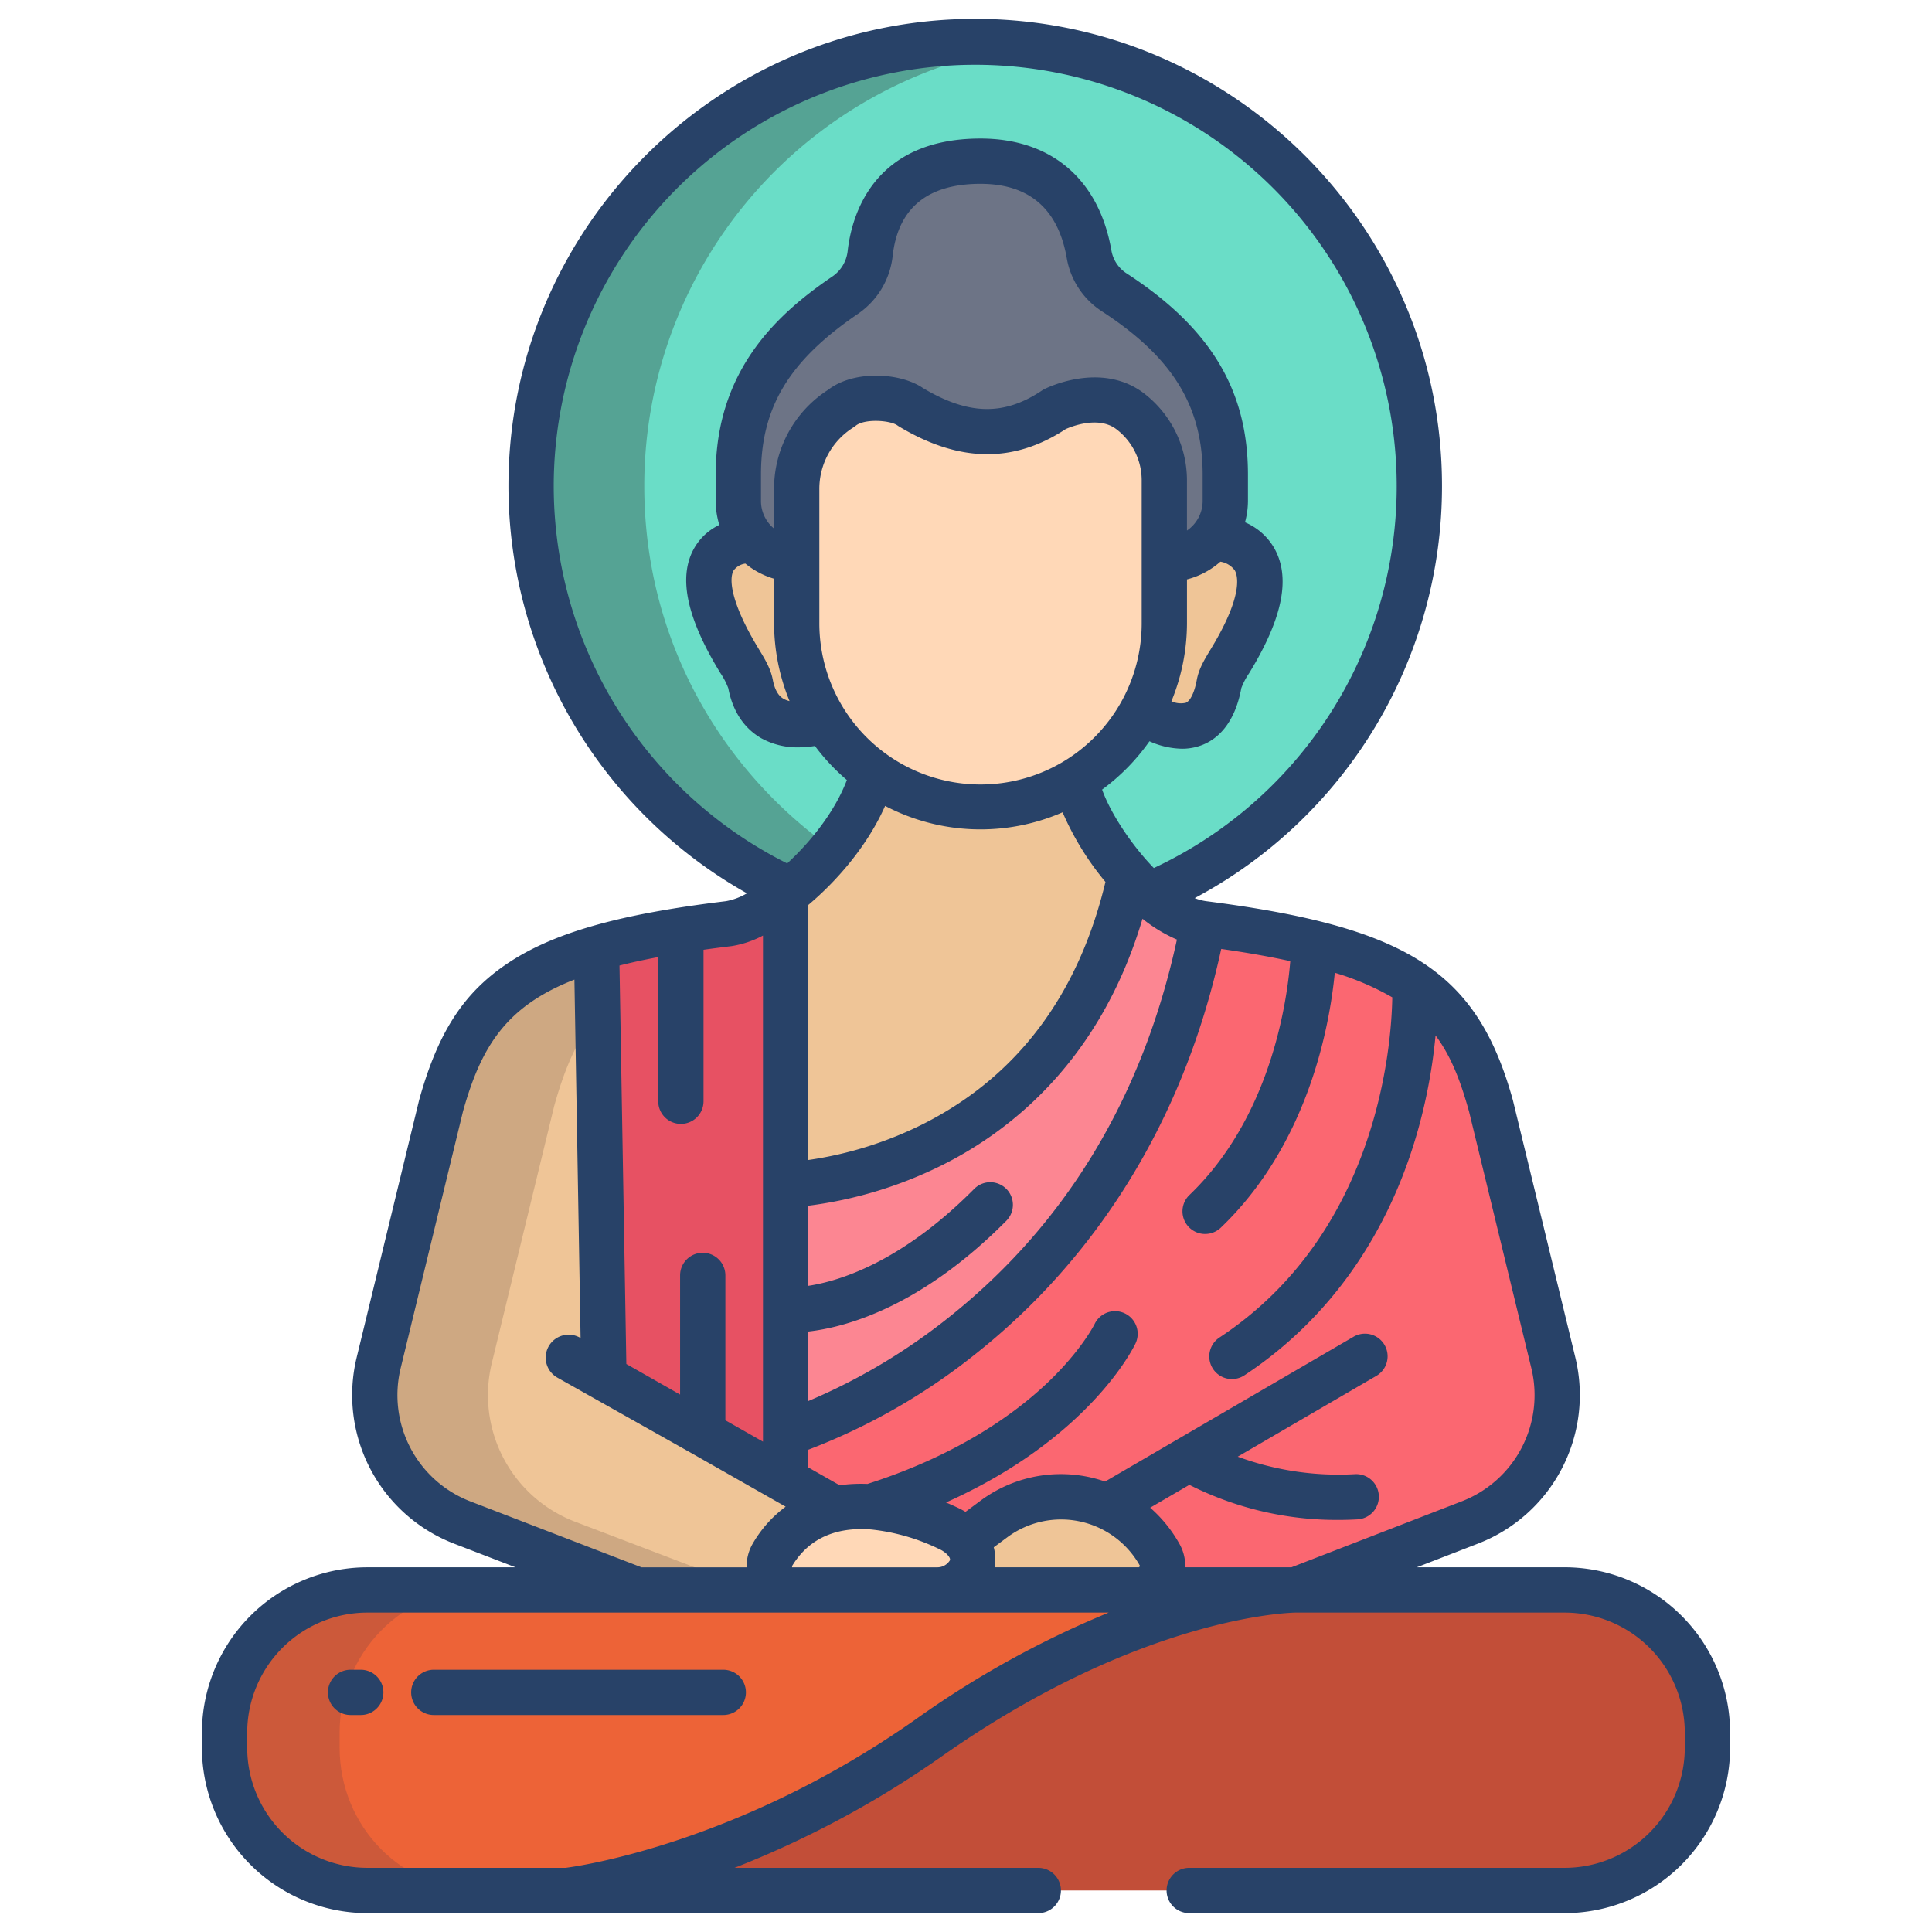 <svg class="" enable-background="new 0 0 512 512" height="512" version="1.1" viewBox="0 0 512 512"
    width="512" xmlns="http://www.w3.org/2000/svg">
    <g>
        <path
            d="M258.44 11a117.773 117.773 0 0 0-117.7 117.81c0 47.7 28.08 88.19 68.82 107.19h.01l95.01 1.19A117.827 117.827 0 0 0 258.44 11z"
            fill="#6addc7" />
        <path
            d="m170.74 128.81a117.816 117.816 0 0 1 102.7-116.862 117.788 117.788 0 0 0-132.7 116.862c0 47.7 28.08 88.19 68.82 107.19h30c-40.74-19-68.82-59.49-68.82-107.19z"
            fill="#55a394" />
        <path class=""
            d="m411.66 361.22-16.53-68.12c-4-14.36-9.34-24.59-20.18-32.1-6.58-4.57-15.19-8.13-26.76-11.01a258.6 258.6 0 0 0-29.3-5.21c-20.94 109.51-110.7 135.11-110.7 135.11l-2.26 41.46h137.44l46.16-17.88a36.107 36.107 0 0 0 22.13-42.25z"
            fill="#fb6771" />
        <path class=""
            d="M321.21 142.57s24.72-.47 5.08 32.07c-1.54 2.57-2.86 4.59-3.23 6.63-3.66 19.85-20.47 7.14-20.47 7.14a48.631 48.631 0 0 0 5.97-23.43v-16.74h.69a15.434 15.434 0 0 0 11.96-5.67z"
            fill="#efc597" />
        <path
            d="M324.72 125.78v6.96a15.489 15.489 0 0 1-15.47 15.5h-.69v-20.97a22.944 22.944 0 0 0-9.35-18.49 15.441 15.441 0 0 0-9.17-2.78 26.034 26.034 0 0 0-10.57 2.47c-11.6 7.79-23.56 8.18-38.15-.6-2.05-1.47-5.58-2.34-9.16-2.34-3.46 0-6.97.81-9.23 2.68a25.363 25.363 0 0 0-11.8 21.41v18.62a15.488 15.488 0 0 1-15.46-15.5v-6.96c0-22.25 11.21-35.91 28.28-47.54a15.4 15.4 0 0 0 6.65-11.05c1.03-9.33 6.24-24.47 29.23-24.48 21.34 0 27.2 15.55 28.79 24.72a15.056 15.056 0 0 0 6.63 10.03c17.73 11.52 29.47 25.57 29.47 48.32z"
            fill="#6d7486" />
        <path class=""
            d="m208.19 347.1v-33.08s73.89-1.41 91.33-81.93a63.568 63.568 0 0 0 5.06 5.06c4.62 4.08 9.59 7.02 14.31 7.63-20.94 109.51-110.7 135.11-110.7 135.11z"
            fill="#fc8692" />
        <path class=""
            d="m285.28 206.62-53.88-2.01c-3.1 11.92-12.51 23.62-21.83 31.31h-.01c-.46.38-.91.74-1.37 1.1v77s73.89-1.41 91.33-81.93c-7.69-8.57-13.57-19.37-14.24-25.47zM208.18 392.37l-21.96-12.48-26.2-14.9.02-.03-1.95-113.59c-26.2 7.69-35.22 20.14-41.22 41.73l-16.53 68.12a36.107 36.107 0 0 0 22.13 42.25l46.42 17.88h41.04v-.18l11.46-21.29zM218.55 190.88s-16.66 6.1-19.65-9.61c-.39-2.04-1.69-4.06-3.23-6.63-19.64-32.54 4-31.5 4-31.5a15.4 15.4 0 0 0 11.46 5.1v16.74a48.642 48.642 0 0 0 7.42 25.9z"
            fill="#efc597" />
        <path
            d="M193.11 244.78c-4.5.55-8.71 1.13-12.67 1.76a180.932 180.932 0 0 0-22.35 4.83l1.95 113.59-.02.03 26.2 14.9 21.96 12.48.01-.01V237.02c-5.64 4.41-11.15 7.28-15.08 7.76z"
            fill="#e75163" />
        <path class=""
            d="M307.38 412.17a5.728 5.728 0 0 1 .72 2.8 6.449 6.449 0 0 1-6.32 6.38h-53.07c6.9-.38 12.14-7.19 7.02-13.12l7.57-5.61a29.875 29.875 0 0 1 44.08 9.55z"
            fill="#efc597" />
        <path
            d="M255.73 408.23c5.12 5.93-.12 12.74-7.02 13.12h-38.78v-.18a6.061 6.061 0 0 1-5.31-9 24.767 24.767 0 0 1 16.77-12.29 34.292 34.292 0 0 1 9.3-.57c9.08.61 17.4 4.16 20.82 5.8a13.3 13.3 0 0 1 3.65 2.5c.2.2.39.41.57.62zM299.21 108.78a15.441 15.441 0 0 0-9.17-2.78 26.034 26.034 0 0 0-10.57 2.47c-11.6 7.79-23.56 8.18-38.15-.6-2.05-1.47-5.58-2.34-9.16-2.34-3.46 0-6.97.81-9.23 2.68a25.363 25.363 0 0 0-11.8 21.41v35.36a48.715 48.715 0 1 0 97.43 0v-37.71a22.944 22.944 0 0 0-9.35-18.49z"
            fill="#ffd8b7" />
        <path
            d="M452.49 459.23v3.89A37.881 37.881 0 0 1 414.61 501H150.27s45.26-4.85 95.86-40.46c55.43-39.01 96.49-39.19 97.23-39.19h71.25a37.881 37.881 0 0 1 37.88 37.88z"
            fill="#c24e38" />
        <path class=""
            d="M97.39 421C76.47 421 60 438.31 60 459.23v3.89C60 484.04 76.47 501 97.39 501h52.88s45.26-5.025 95.86-40.635C301.56 421.355 342.62 421 343.36 421z"
            fill="#ed6337" />
        <path class=""
            d="m130.34 361.22 16.53-68.12c2.749-9.893 6.139-17.862 11.519-24.338l-.3-17.392c-26.2 7.69-35.22 20.14-41.22 41.73l-16.53 68.12a35.9 35.9 0 0 0 22.131 42.08l46.42 17.7h30l-46.42-17.7a35.9 35.9 0 0 1-22.13-42.08z"
            fill="#cea882" />
        <path class=""
            d="M90 463.12v-3.89c0-20.92 16.47-38.23 37.39-38.23h-30C76.47 421 60 438.31 60 459.23v3.89C60 484.04 76.47 501 97.39 501h30C106.47 501 90 484.04 90 463.12z"
            fill="#cc593a" />
        <path class=""
            d="m92.906 454.5h2.7a6 6 0 0 0 0-12h-2.7a6 6 0 1 0 0 12zm22.059 0h76.71a6 6 0 0 0 0-12h-76.71a6 6 0 0 0 0 12z"
            fill="#284268" />
        <path class=""
            d="M97.385 507h177.772a6 6 0 0 0 0-12h-80.513a260.306 260.306 0 0 0 54.94-29.552c53.443-37.614 93.382-38.094 93.763-38.095h71.268a31.875 31.875 0 0 1 31.875 31.876v3.9A31.875 31.875 0 0 1 414.615 495h-99.458a6 6 0 1 0 0 12h99.458a43.876 43.876 0 0 0 43.875-43.876v-3.9a43.876 43.876 0 0 0-43.875-43.876h-39.141l16.206-6.277a42.211 42.211 0 0 0 25.813-49.27l-16.534-68.123a4.16 4.16 0 0 0-.05-.192c-9.442-33.974-27.669-45.786-81.259-52.663a12.721 12.721 0 0 1-3.037-.813 123.631 123.631 0 0 0 65.532-109.244C382.145 60.523 326.653 5 258.443 5s-123.7 55.523-123.7 123.771a123.933 123.933 0 0 0 63.2 107.966 16.714 16.714 0 0 1-5.553 2.086c-28.607 3.464-45.99 8.444-58.127 16.65-11.514 7.785-18.229 18.22-23.175 36.018a4.16 4.16 0 0 0-.05.192l-16.531 68.123a42.209 42.209 0 0 0 25.8 49.267l16.306 6.28H97.385a43.876 43.876 0 0 0-43.875 43.876v3.9A43.876 43.876 0 0 0 97.385 507zm204.391-91.647H263.6a12.478 12.478 0 0 0-.248-5.3l3.545-2.628a23.921 23.921 0 0 1 35.206 7.54c-.012.128-.211.388-.327.388zm21.862-163.874c6.835.978 12.9 2.051 18.3 3.235-.938 11.517-5.438 41.586-26.719 61.969a6 6 0 0 0 8.3 8.668c23.107-22.125 28.81-53.189 30.216-67.559a71.382 71.382 0 0 1 15.237 6.514c-.212 12.687-3.8 62.418-45.769 90.133a6 6 0 1 0 6.613 10.013c22.368-14.772 38.305-37.4 46.086-65.431a142.563 142.563 0 0 0 4.535-24.617c4.2 5.615 6.675 12.271 8.885 20.2l16.51 68.027a30.187 30.187 0 0 1-18.466 35.243l-45.113 17.474h-28.159a11.793 11.793 0 0 0-1.46-6.082 35.953 35.953 0 0 0-7.829-9.711l10.39-6.055a86.464 86.464 0 0 0 39.446 9.291c1.646 0 3.332-.045 5.049-.141a6 6 0 1 0-.666-11.981 77.294 77.294 0 0 1-31.012-4.637l36.739-21.408a6 6 0 1 0-6.042-10.368l-65.85 38.371a35.718 35.718 0 0 0-33.128 5.163l-3.862 2.863a22.42 22.42 0 0 0-1.765-.954q-1.676-.8-3.406-1.53c37.978-17 49.7-41.017 50.244-42.174a6 6 0 0 0-10.84-5.146c-.034.069-3.475 7.05-12.669 15.748-8.395 7.943-23.443 18.959-47.548 26.659a41.4 41.4 0 0 0-7.372.351l-8.325-4.733V384.2a165.237 165.237 0 0 0 45.252-26.117c22.887-18.346 52.219-51.583 64.198-106.604zM251.734 413.5a3.9 3.9 0 0 1-3.281 1.857h-38.544v-.178l-.03-.112c5.01-8.37 13.089-10.309 20.75-9.757h.069a53.957 53.957 0 0 1 18.213 5.212 7.254 7.254 0 0 1 2 1.328c.477.482 1.01 1.157.823 1.65zm14.921-98.462a6 6 0 0 0-8.485.035c-19.328 19.49-35.843 24.459-43.982 25.69v-21.231a110.766 110.766 0 0 0 35.827-10.932c18.4-9.283 41.734-28.016 52.761-65.119a39.327 39.327 0 0 0 9.118 5.519c-8.97 41.3-28.978 74.724-59.54 99.389a158.6 158.6 0 0 1-38.166 22.911v-18.424c9.9-1.119 29.764-6.428 52.5-29.357a6 6 0 0 0-.033-8.485zM209.24 185.793a5.848 5.848 0 0 1-1.541-.579c-.538-.305-2.173-1.233-2.9-5.068-.56-2.939-2.054-5.406-3.637-8.017l-.355-.587c-6.838-11.334-7.784-17.951-6.388-20.363a4.621 4.621 0 0 1 3.119-1.819 21.417 21.417 0 0 0 7.6 4.01v11.615a54.593 54.593 0 0 0 4.102 20.808zm-4.106-56.171v10.461a9.5 9.5 0 0 1-3.468-7.343v-6.962c0-17.824 7.436-30.161 25.667-42.583a21.4 21.4 0 0 0 9.229-15.343c1.411-12.7 9.241-19.135 23.274-19.138h.009c12.9 0 20.594 6.643 22.868 19.744a21.094 21.094 0 0 0 9.27 14.028c18.737 12.178 26.732 25.125 26.732 43.292v6.962a9.506 9.506 0 0 1-4.158 7.861v-13.328a29.1 29.1 0 0 0-11.842-23.367c-11.273-8.1-25.369-1.082-25.964-.779a6.034 6.034 0 0 0-.621.364c-10.049 6.741-19.493 6.548-31.544-.657-6.055-4.135-18.337-4.8-25.154.494a31.142 31.142 0 0 0-14.298 26.294zm118.275 19.235a5.776 5.776 0 0 1 3.825 2.313c.713 1.235 2.381 6.355-6.077 20.372l-.4.667c-1.57 2.588-3.053 5.034-3.595 7.973-.61 3.317-1.708 5.588-2.937 6.072a6 6 0 0 1-3.789-.412 54.6 54.6 0 0 0 4.125-20.857v-11.437a21.4 21.4 0 0 0 8.848-4.691zm-106.275-19.235a19.209 19.209 0 0 1 9-16.333 5.957 5.957 0 0 0 .622-.45c1.108-.916 3.211-1.3 5.327-1.3 2.356 0 4.725.473 5.748 1.206.13.094.265.183.4.266 15.895 9.57 30.357 9.8 44.195.7 1.437-.641 8.508-3.5 13.233-.106a17.022 17.022 0 0 1 6.9 13.662v37.712a42.712 42.712 0 1 1-85.423 0zm17.432 83.951a54.465 54.465 0 0 0 47.032 1.695 75.619 75.619 0 0 0 11.358 18.454c-7.158 29.823-23.247 51.344-47.909 63.945a99.609 99.609 0 0 1-30.859 9.748v-67.574c8.078-6.788 15.885-16.119 20.378-26.268zm-87.824-84.8a111.7 111.7 0 1 1 159.03 101.268c-6.236-6.43-11.665-14.98-13.7-20.794a55.226 55.226 0 0 0 12.543-12.806 21.794 21.794 0 0 0 8.6 1.978 14.67 14.67 0 0 0 5.349-.975c3.745-1.456 8.589-5.256 10.4-15.087a18.331 18.331 0 0 1 2.053-3.922l.419-.692c8.595-14.244 10.621-24.9 6.2-32.568a16.2 16.2 0 0 0-7.7-6.759 21.43 21.43 0 0 0 .783-5.674v-6.962c0-22.429-9.929-38.883-32.193-53.353a9.063 9.063 0 0 1-3.986-6.02c-3.276-18.87-15.918-29.691-34.691-29.691h-.012c-28.778.007-34.2 20.851-35.2 29.814a9.413 9.413 0 0 1-4.059 6.75c-14.391 9.806-30.91 24.635-30.91 52.5v6.962a21.459 21.459 0 0 0 .963 6.371 15.062 15.062 0 0 0-6.516 5.913c-4.447 7.489-2.349 18.191 6.416 32.718l.366.605a18.894 18.894 0 0 1 2.112 4.045c1.463 7.677 5.577 11.448 8.771 13.26a19.714 19.714 0 0 0 9.786 2.4 27.417 27.417 0 0 0 4.4-.367 55.231 55.231 0 0 0 8.464 9.029c-3.138 8.265-9.412 16.187-15.816 22.1a111.862 111.862 0 0 1-61.872-100.045zm27.7 124.873v38.2a6 6 0 0 0 12 0V251.7q3.558-.5 7.4-.965a26.568 26.568 0 0 0 8.353-2.8v134.12l-9.964-5.664V338a6 6 0 0 0-12 0v31.577l-14.245-8.1-1.814-105.6c3.157-.802 6.571-1.542 10.267-2.233zm-49.825 144.226a30.182 30.182 0 0 1-18.448-35.236l16.509-68.026c4.843-17.373 11.524-27.982 29.549-35.008l1.632 94.981-.313-.165a6.081 6.081 0 0 0-5.822 10.677l35.518 20c.059.034.117.069.178.1l24.785 14.09a32.317 32.317 0 0 0-8.753 9.839c-.03.05-.058.1-.087.152a12.049 12.049 0 0 0-1.506 6.08h-27.854zM65.51 459.229a31.875 31.875 0 0 1 31.875-31.876h196.434a255.525 255.525 0 0 0-51.142 28.282C196.1 488.42 153.709 494.511 149.905 495h-52.52a31.875 31.875 0 0 1-31.875-31.876z"
            fill="#284268" />
    </g>
</svg>
